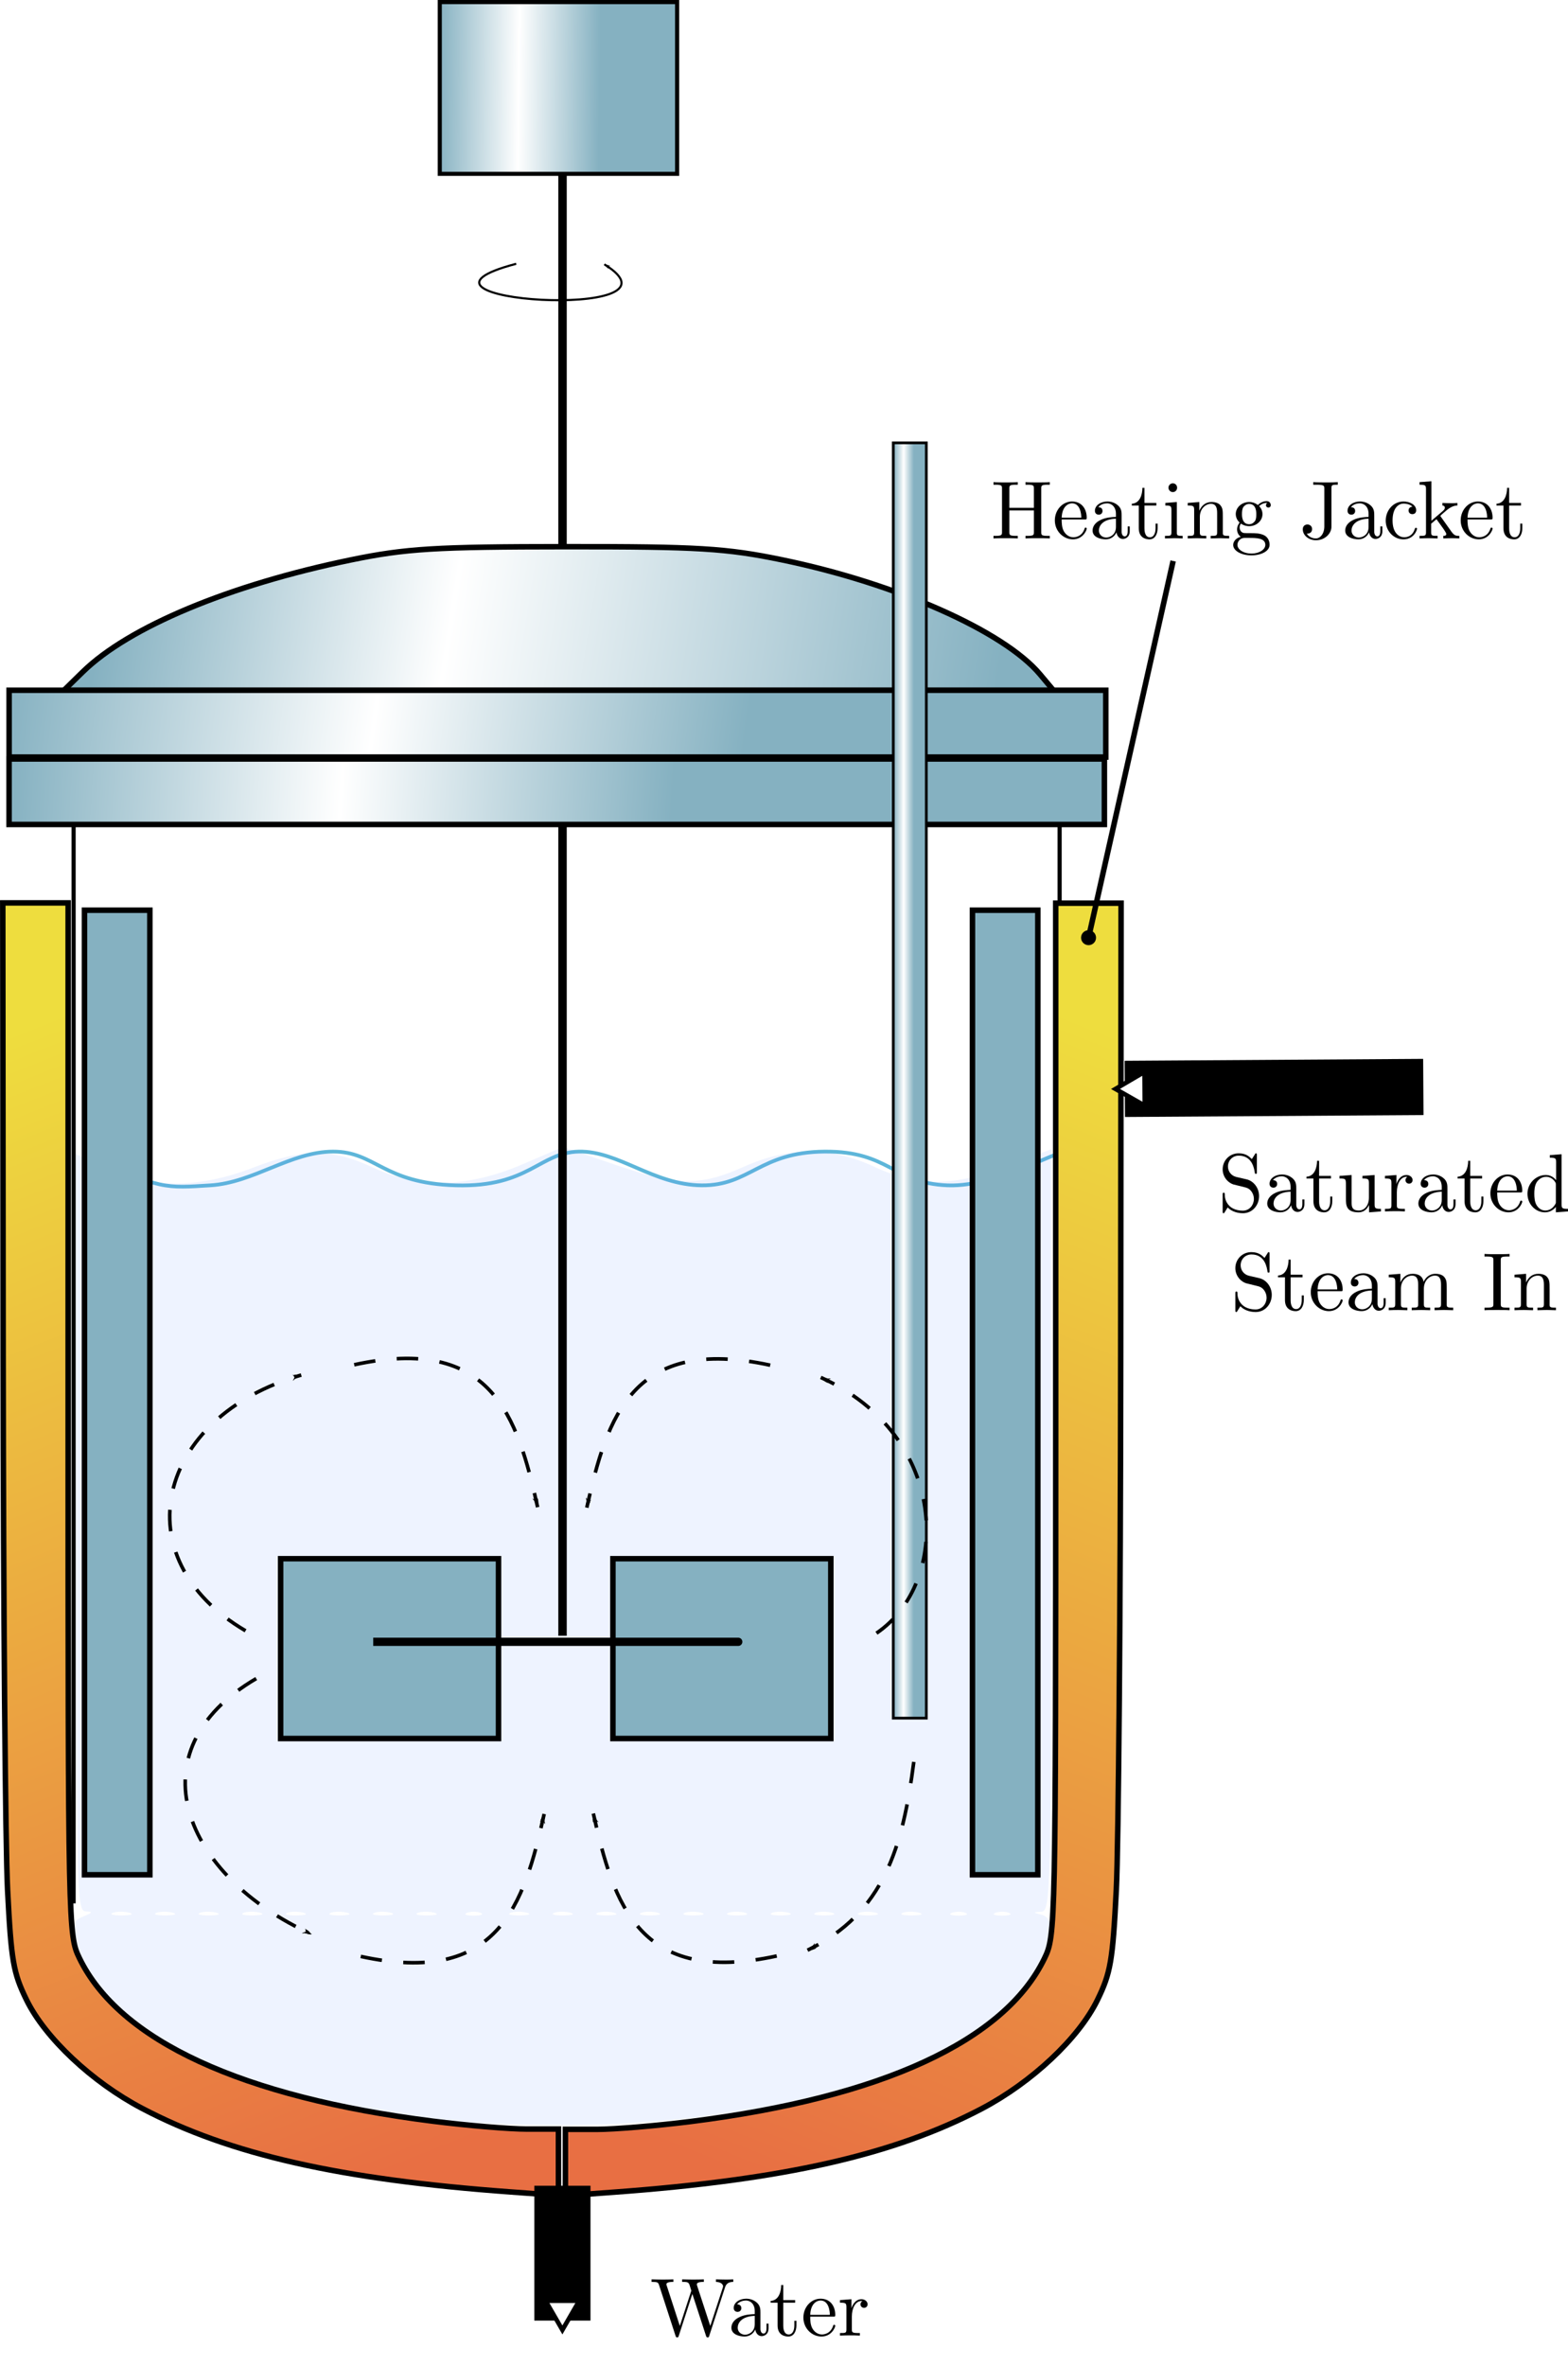 <ns0:svg xmlns:dc="http://purl.org/dc/elements/1.1/" xmlns:ns0="http://www.w3.org/2000/svg" xmlns:ns1="http://sodipodi.sourceforge.net/DTD/sodipodi-0.dtd" xmlns:ns2="http://www.inkscape.org/namespaces/inkscape" xmlns:ns3="http://www.w3.org/1999/xlink" xmlns:ns5="http://creativecommons.org/ns#" xmlns:ns7="http://www.iki.fi/pav/software/textext/" xmlns:rdf="http://www.w3.org/1999/02/22-rdf-syntax-ns#" height="858.797" id="svg2" preserveAspectRatio="xMidYMid meet" version="1.0" viewBox="0 0 569.367 858.797" width="569.367" ns1:docname="jacketed_vessel.svg" ns1:version="0.32" ns2:output_extension="org.inkscape.output.svg.inkscape" ns2:version="0.48.2 r9819">
  <ns1:namedview bordercolor="#666666" borderopacity="1.0" fit-margin-bottom="0" fit-margin-left="0" fit-margin-right="0" fit-margin-top="0" id="base" pagecolor="#ffffff" showgrid="false" showguides="true" ns2:current-layer="layer1" ns2:cx="48.020194" ns2:cy="404.47798" ns2:document-units="px" ns2:guide-bbox="true" ns2:pageopacity="0.0" ns2:pageshadow="2" ns2:window-height="834" ns2:window-maximized="0" ns2:window-width="1571" ns2:window-x="0" ns2:window-y="25" ns2:zoom="0.50552938" />
  <ns0:defs id="defs4">
    <ns0:marker id="EmptyTriangleInS" orient="auto" refX="0" refY="0" style="overflow:visible" ns2:stockid="EmptyTriangleInS">
      <ns0:path d="m 5.77,0 -8.65,5 0,-10 8.65,5 z" id="path4238" style="fill:#ffffff;fill-rule:evenodd;stroke:#000000;stroke-width:1pt;marker-start:none" transform="matrix(-0.2,0,0,-0.2,0.6,0)" ns2:connector-curvature="0" />
    </ns0:marker>
    <ns0:marker id="EmptyTriangleOutL" orient="auto" refX="0" refY="0" style="overflow:visible" ns2:stockid="EmptyTriangleOutL">
      <ns0:path d="m 5.77,0 -8.65,5 0,-10 8.65,5 z" id="path4241" style="fill:#ffffff;fill-rule:evenodd;stroke:#000000;stroke-width:1pt;marker-start:none" transform="matrix(0.8,0,0,0.8,-4.8,0)" ns2:connector-curvature="0" />
    </ns0:marker>
    <ns0:marker id="DotL" orient="auto" refX="0" refY="0" style="overflow:visible" ns2:stockid="DotL">
      <ns0:path d="m -2.5,-1 c 0,2.76 -2.24,5 -5,5 -2.76,0 -5,-2.24 -5,-5 0,-2.76 2.24,-5 5,-5 2.76,0 5,2.24 5,5 z" id="path3288" style="fill-rule:evenodd;stroke:#000000;stroke-width:1pt;marker-start:none;marker-end:none" transform="matrix(0.8,0,0,0.8,5.92,0.8)" ns2:connector-curvature="0" />
    </ns0:marker>
    <ns0:linearGradient id="linearGradient5085">
      <ns0:stop id="stop5087" offset="0" style="stop-color: rgb(232, 111, 67); stop-opacity: 1;" />
      <ns0:stop id="stop5089" offset="1" style="stop-color: rgb(238, 221, 62); stop-opacity: 1;" />
    </ns0:linearGradient>
    <ns0:marker id="Arrow1Lend" orient="auto" refX="0" refY="0" style="overflow:visible" ns2:stockid="Arrow1Lend">
      <ns0:path d="M 0,0 5,-5 -12.5,0 5,5 0,0 z" id="path3245" style="fill-rule:evenodd;stroke:#000000;stroke-width:1pt;marker-start:none" transform="matrix(-0.8,0,0,-0.8,-10,0)" ns2:connector-curvature="0" />
    </ns0:marker>
    <ns0:linearGradient id="linearGradient3219">
      <ns0:stop id="stop3221" offset="0" style="stop-color: rgb(133, 177, 193); stop-opacity: 1;" />
      <ns0:stop id="stop3227" offset="0.386" style="stop-color: rgb(255, 255, 255); stop-opacity: 1;" />
      <ns0:stop id="stop3223" offset="1" style="stop-color: rgb(133, 177, 193); stop-opacity: 1;" />
    </ns0:linearGradient>
    <ns0:linearGradient id="linearGradient3199">
      <ns0:stop id="stop3201" offset="0" style="stop-color: rgb(133, 177, 193); stop-opacity: 1;" />
      <ns0:stop id="stop3211" offset="0.5" style="stop-color: rgb(255, 255, 255); stop-opacity: 1;" />
      <ns0:stop id="stop3203" offset="1" style="stop-color: rgb(133, 177, 193); stop-opacity: 1;" />
    </ns0:linearGradient>
    <ns0:linearGradient id="linearGradient3191">
      <ns0:stop id="stop3193" offset="0" style="stop-color: rgb(0, 0, 0); stop-opacity: 1;" />
      <ns0:stop id="stop3195" offset="1" style="stop-color: rgb(0, 0, 0); stop-opacity: 0;" />
    </ns0:linearGradient>
    <ns2:perspective id="perspective10" ns1:type="inkscape:persp3d" ns2:persp3d-origin="372.04724 : 350.78739 : 1" ns2:vp_x="0 : 526.18109 : 1" ns2:vp_y="0 : 1000 : 0" ns2:vp_z="744.09448 : 526.18109 : 1" />
    <ns0:linearGradient gradientTransform="matrix(0.914,0,0,1.001,-1.922,44.48)" gradientUnits="userSpaceOnUse" id="linearGradient3279" x1="141.002" x2="403.523" y1="289.597" y2="307.651" ns2:collect="always" ns3:href="#linearGradient3199" />
    <ns0:linearGradient gradientTransform="matrix(1.012,0,0,1.128,-35.796,-13.365)" gradientUnits="userSpaceOnUse" id="linearGradient3281" x1="197.8" x2="513.622" y1="229.522" y2="285.126" ns2:collect="always" ns3:href="#linearGradient3219" />
    <ns0:linearGradient gradientTransform="matrix(0.915,0,0,1.022,-2.063,13.807)" gradientUnits="userSpaceOnUse" id="linearGradient3283" x1="141.002" x2="430.965" y1="266.17" y2="309.678" ns2:collect="always" ns3:href="#linearGradient3199" />
    <ns0:linearGradient gradientTransform="matrix(0.028,0,0,19.501,444.136,-5208.25)" gradientUnits="userSpaceOnUse" id="linearGradient3285" x1="141.002" x2="403.523" y1="289.597" y2="307.651" ns2:collect="always" ns3:href="#linearGradient3199" />
    <ns0:linearGradient gradientTransform="translate(-33.584,17.934)" gradientUnits="userSpaceOnUse" id="linearGradient3287" x1="390.246" x2="550.474" y1="804.391" y2="399.687" ns2:collect="always" ns3:href="#linearGradient5085" />
    <ns0:linearGradient gradientTransform="matrix(-1,0,0,1,688.987,17.829)" gradientUnits="userSpaceOnUse" id="linearGradient3289" x1="390.246" x2="550.474" y1="804.391" y2="399.687" ns2:collect="always" ns3:href="#linearGradient5085" />
    <ns0:linearGradient gradientTransform="matrix(0.198,0,0,2.627,255.416,-681.677)" gradientUnits="userSpaceOnUse" id="linearGradient3291" x1="141.002" x2="430.965" y1="266.17" y2="309.678" ns2:collect="always" ns3:href="#linearGradient3199" />
    <ns0:linearGradient gradientTransform="matrix(0.914,0,0,1.001,-1.922,44.48)" gradientUnits="userSpaceOnUse" id="linearGradient5768" x1="141.002" x2="403.523" y1="289.597" y2="307.651" ns2:collect="always" ns3:href="#linearGradient3199" />
    <ns0:linearGradient gradientTransform="matrix(1.012,0,0,1.128,-35.796,-13.365)" gradientUnits="userSpaceOnUse" id="linearGradient5770" x1="197.8" x2="513.622" y1="229.522" y2="285.126" ns2:collect="always" ns3:href="#linearGradient3219" />
    <ns0:linearGradient gradientTransform="matrix(0.915,0,0,1.022,-2.063,13.807)" gradientUnits="userSpaceOnUse" id="linearGradient5772" x1="141.002" x2="430.965" y1="266.17" y2="309.678" ns2:collect="always" ns3:href="#linearGradient3199" />
    <ns0:linearGradient gradientTransform="matrix(0.028,0,0,19.501,444.136,-5208.25)" gradientUnits="userSpaceOnUse" id="linearGradient5774" x1="141.002" x2="403.523" y1="289.597" y2="307.651" ns2:collect="always" ns3:href="#linearGradient3199" />
    <ns0:linearGradient gradientTransform="translate(-33.584,17.934)" gradientUnits="userSpaceOnUse" id="linearGradient5776" x1="390.246" x2="550.474" y1="804.391" y2="399.687" ns2:collect="always" ns3:href="#linearGradient5085" />
    <ns0:linearGradient gradientTransform="matrix(-1,0,0,1,688.987,17.829)" gradientUnits="userSpaceOnUse" id="linearGradient5778" x1="390.246" x2="550.474" y1="804.391" y2="399.687" ns2:collect="always" ns3:href="#linearGradient5085" />
    <ns0:linearGradient gradientTransform="matrix(0.198,0,0,2.627,255.416,-681.677)" gradientUnits="userSpaceOnUse" id="linearGradient5780" x1="141.002" x2="430.965" y1="266.17" y2="309.678" ns2:collect="always" ns3:href="#linearGradient3199" />
  </ns0:defs>
  <ns0:g id="layer1" transform="translate(-123.656,-47.062)" ns2:groupmode="layer" ns2:label="Livello 1">
    <ns0:path d="m 150.381,737.972 c 0,-395.625 0,-395.625 0,-395.625" id="path2389" style="fill:none;stroke:#000000;stroke-width:1.5;stroke-linecap:butt;stroke-linejoin:miter;stroke-miterlimit:4;stroke-opacity:1;stroke-dasharray:none" ns2:connector-curvature="0" />
    <ns0:path d="m 508.422,734.015 c 0,-395.625 0,-395.625 0,-395.625" id="path2391" style="fill:none;stroke:#000000;stroke-width:1.5;stroke-linecap:butt;stroke-linejoin:miter;stroke-miterlimit:4;stroke-opacity:1;stroke-dasharray:none" ns2:connector-curvature="0" />
    <ns0:path d="m 155.402,465.858 c 25.763,13.283 28.862,12.427 44.612,11.472 15.779,-0.957 29.199,-12.248 44.612,-12.254 15.413,-0.007 18.039,11.543 44.612,12.254 26.581,0.712 30.224,-11.95 44.612,-12.254 14.388,-0.304 27.063,12.112 44.612,12.254 17.549,0.142 20.98,-12.056 44.612,-12.254 23.623,-0.198 24.816,11.476 44.612,12.254 19.796,0.778 44.388,-15.943 44.612,-11.696" id="path3175" style="fill:none;stroke:#5eb6d9;stroke-width:1.352;stroke-linecap:butt;stroke-linejoin:miter;stroke-miterlimit:4;stroke-opacity:1;stroke-dasharray:none" ns1:nodetypes="czzzzzzzc" ns2:connector-curvature="0" />
    <ns0:path d="m 297.503,817.735 c -81.046,-4.745 -138.234,-30.821 -146.368,-66.739 -1.271,-5.614 -0.87,-6.807 2.786,-8.282 3.392,-1.368 3.559,-1.749 0.81,-1.848 -3.262,-0.118 -3.462,-8.033 -3.462,-137.496 l 0,-137.37 11.374,5.316 c 15.543,7.264 33.465,7.129 52.915,-0.398 18.08,-6.997 28.556,-7.046 43.188,-0.203 16.85,7.881 34.665,7.551 54.622,-1.013 l 14.729,-6.32 18.894,6.451 c 22.597,7.715 30.897,7.861 46.599,0.82 16.587,-7.438 31.623,-7.466 47.49,-0.088 15.978,7.43 29.161,7.296 49.241,-0.501 l 15.033,-5.837 0,138.257 c 0,130.267 -0.2,138.27 -3.462,138.487 -3.297,0.218 -3.297,0.273 0,1.134 7.112,1.859 2.359,17.014 -9.427,30.06 -28.9,31.988 -108.632,50.625 -194.963,45.57 l -2e-5,-6e-5 z M 170.52,741.348 c -1.925,-0.502 -4.595,-0.469 -5.934,0.073 -1.339,0.542 0.235,0.952 3.499,0.912 3.264,-0.04 4.36,-0.484 2.435,-0.985 l -2e-5,0 z m 15.825,0 c -1.925,-0.502 -4.595,-0.469 -5.934,0.073 -1.339,0.542 0.235,0.952 3.499,0.912 3.264,-0.04 4.36,-0.484 2.435,-0.985 l -2e-5,0 z m 15.825,0 c -1.925,-0.502 -4.595,-0.469 -5.934,0.073 -1.339,0.542 0.235,0.952 3.499,0.912 3.264,-0.04 4.36,-0.484 2.435,-0.985 l -2e-5,0 z m 15.825,0 c -1.925,-0.502 -4.595,-0.469 -5.934,0.073 -1.339,0.542 0.235,0.952 3.499,0.912 3.264,-0.04 4.36,-0.484 2.435,-0.985 l -2e-5,0 z m 15.825,0 c -1.925,-0.502 -4.595,-0.469 -5.934,0.073 -1.339,0.542 0.235,0.952 3.499,0.912 3.264,-0.04 4.36,-0.484 2.435,-0.985 l -2e-5,0 z m 15.825,0 c -1.925,-0.502 -4.595,-0.469 -5.934,0.073 -1.339,0.542 0.235,0.952 3.499,0.912 3.264,-0.04 4.36,-0.484 2.435,-0.985 l -2e-5,0 z m 15.825,0 c -1.925,-0.502 -4.595,-0.469 -5.934,0.073 -1.339,0.542 0.235,0.952 3.499,0.912 3.264,-0.04 4.36,-0.484 2.435,-0.985 l -2e-5,0 z m 15.825,0 c -1.925,-0.502 -4.595,-0.469 -5.934,0.073 -1.339,0.542 0.235,0.952 3.499,0.912 3.264,-0.04 4.36,-0.484 2.435,-0.985 l -2e-5,0 z m 16.852,0.061 c -1.36,-0.549 -3.585,-0.549 -4.945,2e-5 -1.36,0.549 -0.247,0.998 2.473,0.998 2.72,2e-5 3.833,-0.449 2.473,-0.998 l 0,-2e-5 z m 16.776,-0.061 c -1.925,-0.502 -4.595,-0.469 -5.934,0.073 -1.339,0.542 0.235,0.952 3.499,0.912 3.264,-0.04 4.36,-0.484 2.435,-0.985 l -2e-5,0 z m 15.825,0 c -1.925,-0.502 -4.595,-0.469 -5.934,0.073 -1.339,0.542 0.235,0.952 3.499,0.912 3.264,-0.04 4.36,-0.484 2.435,-0.985 l -2e-5,0 z m 15.825,0 c -1.925,-0.502 -4.595,-0.469 -5.934,0.073 -1.339,0.542 0.235,0.952 3.499,0.912 3.264,-0.04 4.36,-0.484 2.435,-0.985 l -2e-5,0 z m 15.825,0 c -1.925,-0.502 -4.595,-0.469 -5.934,0.073 -1.339,0.542 0.235,0.952 3.499,0.912 3.264,-0.04 4.36,-0.484 2.435,-0.985 l -2e-5,0 z m 15.825,0 c -1.925,-0.502 -4.595,-0.469 -5.934,0.073 -1.339,0.542 0.235,0.952 3.499,0.912 3.264,-0.04 4.36,-0.484 2.435,-0.985 l -10e-6,0 z m 15.825,0 c -1.925,-0.502 -4.595,-0.469 -5.934,0.073 -1.339,0.542 0.235,0.952 3.499,0.912 3.264,-0.04 4.36,-0.484 2.435,-0.985 l -2e-5,0 z m 15.825,0 c -1.925,-0.502 -4.595,-0.469 -5.934,0.073 -1.339,0.542 0.235,0.952 3.499,0.912 3.264,-0.04 4.36,-0.484 2.435,-0.985 l -2e-5,0 z m 15.825,0 c -1.925,-0.502 -4.595,-0.469 -5.934,0.073 -1.339,0.542 0.235,0.952 3.499,0.912 3.264,-0.04 4.36,-0.484 2.435,-0.985 l -2e-5,0 z m 15.825,0 c -1.925,-0.502 -4.595,-0.469 -5.934,0.073 -1.339,0.542 0.235,0.952 3.499,0.912 3.264,-0.04 4.36,-0.484 2.435,-0.985 l -2e-5,0 z m 15.825,0 c -1.925,-0.502 -4.595,-0.469 -5.934,0.073 -1.339,0.542 0.235,0.952 3.499,0.912 3.264,-0.04 4.36,-0.484 2.435,-0.985 l -2e-5,0 z m 16.852,0.061 c -1.36,-0.549 -3.585,-0.549 -4.945,2e-5 -1.36,0.549 -0.247,0.998 2.473,0.998 2.72,2e-5 3.833,-0.449 2.473,-0.998 l 0,-2e-5 z m 15.825,0 c -1.36,-0.549 -3.585,-0.549 -4.945,2e-5 -1.36,0.549 -0.247,0.998 2.473,0.998 2.72,2e-5 3.833,-0.449 2.473,-0.998 l 0,-2e-5 z" id="path3177" style="opacity:0.279;fill:#638fff;fill-opacity:0.385;fill-rule:nonzero;stroke:none" ns2:connector-curvature="0" />
    <ns0:rect height="65.278" id="rect3185" style="fill:#85b1c1;fill-opacity:1;fill-rule:nonzero;stroke:#000000;stroke-width:2;stroke-linecap:round;stroke-linejoin:miter;stroke-miterlimit:4;stroke-opacity:1;stroke-dasharray:none;stroke-dashoffset:0" width="79.125" x="225.55" y="612.855" />
    <ns0:rect height="65.278" id="rect3187" style="fill:#85b1c1;fill-opacity:1;fill-rule:nonzero;stroke:#000000;stroke-width:2;stroke-linecap:round;stroke-linejoin:miter;stroke-miterlimit:4;stroke-opacity:1;stroke-dasharray:none;stroke-dashoffset:0" width="79.125" x="346.215" y="612.855" ns2:transform-center-x="-65.278105" />
    <ns0:path d="m 259.178,643.022 c 136.491,0 132.534,0 132.534,0" id="path3183" style="fill:none;stroke:#000000;stroke-width:3;stroke-linecap:butt;stroke-linejoin:miter;stroke-miterlimit:4;stroke-opacity:1;stroke-dasharray:none" ns2:connector-curvature="0" />
    <ns0:path d="m 327.918,91.348 c 0,549.473 0,549.473 0,549.473" id="path3179" style="fill:none;stroke:#000000;stroke-width:3.061;stroke-linecap:butt;stroke-linejoin:miter;stroke-miterlimit:4;stroke-opacity:1;stroke-dasharray:none" ns2:connector-curvature="0" />
    <ns0:path d="m 126.945,334.452 0,-11.884 198.867,0 198.867,0 0,11.884 0,11.884 -198.867,0 -198.867,0 0,-11.884 z" id="path3213" style="fill:url(#linearGradient5768);fill-opacity:1;fill-rule:nonzero;stroke:#000000;stroke-width:2;stroke-linecap:round;stroke-linejoin:miter;stroke-miterlimit:4;stroke-opacity:1;stroke-dasharray:none;stroke-dashoffset:0" ns2:connector-curvature="0" />
    <ns0:path d="m 153.703,290.954 c 16.675,-16.31 53.211,-31.56 97.439,-40.67 19.868,-4.092 30.593,-4.749 78.103,-4.781 47.926,-0.032 58.09,0.586 78.324,4.764 41.576,8.585 80.592,25.891 93.751,41.583 l 4.855,5.79 -179.654,0 -179.654,0 6.837,-6.687 z" id="path3217" style="fill:url(#linearGradient5770);fill-opacity:1;fill-rule:nonzero;stroke:#000000;stroke-width:2;stroke-linecap:round;stroke-linejoin:miter;stroke-miterlimit:4;stroke-opacity:1;stroke-dasharray:none;stroke-dashoffset:0" ns2:connector-curvature="0" />
    <ns0:path d="m 126.963,309.74 0,-12.128 199.111,0 199.111,0 0,12.128 0,12.128 -199.111,0 -199.111,0 0,-12.128 z" id="path3189" style="fill:url(#linearGradient5772);fill-opacity:1;fill-rule:nonzero;stroke:#000000;stroke-width:2;stroke-linecap:round;stroke-linejoin:miter;stroke-miterlimit:4;stroke-opacity:1;stroke-dasharray:none;stroke-dashoffset:0" ns2:connector-curvature="0" />
    <ns0:rect height="350.128" id="rect3233" style="fill:#85b1c1;fill-opacity:1;fill-rule:nonzero;stroke:#000000;stroke-width:2;stroke-linecap:round;stroke-linejoin:miter;stroke-miterlimit:4;stroke-opacity:1;stroke-dasharray:none;stroke-dashoffset:0" width="23.737" x="154.337" y="377.458" />
    <ns0:rect height="350.128" id="rect3235" style="fill:#85b1c1;fill-opacity:1;fill-rule:nonzero;stroke:#000000;stroke-width:2;stroke-linecap:round;stroke-linejoin:miter;stroke-miterlimit:4;stroke-opacity:1;stroke-dasharray:none;stroke-dashoffset:0" width="23.737" x="476.772" y="377.458" />
    <ns0:path d="m 448.024,439.275 0,-231.456 5.999,0 5.999,0 0,231.456 0,231.456 -5.999,0 -5.999,0 0,-231.456 z" id="path5053" style="fill:url(#linearGradient5774);fill-opacity:1;fill-rule:nonzero;stroke:#000000;stroke-width:1;stroke-linecap:round;stroke-linejoin:miter;stroke-miterlimit:4;stroke-opacity:1;stroke-dasharray:none;stroke-dashoffset:0" ns2:connector-curvature="0" />
    <ns0:g id="g5130" transform="translate(-31.606,15.956)">
      <ns0:path d="m 487.077,670.662 c -3.967,30.747 -10.818,54.907 -38.586,68.35" id="path5057" style="fill:none;stroke:#000000;stroke-width:1.3;stroke-linecap:butt;stroke-linejoin:miter;stroke-miterlimit:4;stroke-opacity:1;stroke-dasharray:7.8, 7.8;stroke-dashoffset:0;marker-end:url(#Arrow1Lend)" ns1:nodetypes="cz" ns2:connector-curvature="0" />
      <ns0:path d="m 437.31,741.102 c -49.985,10.899 -59.237,-18.731 -66.601,-51.704" id="path5059" style="fill:none;stroke:#000000;stroke-width:1.3;stroke-linecap:butt;stroke-linejoin:miter;stroke-miterlimit:4;stroke-opacity:1;stroke-dasharray:7.8, 7.8;stroke-dashoffset:0;marker-end:url(#Arrow1Lend)" ns1:nodetypes="cz" ns2:connector-curvature="0" />
      <ns0:path d="m 286.26,741.265 c 49.985,10.899 59.237,-18.731 66.601,-51.704" id="path5061" style="fill:none;stroke:#000000;stroke-width:1.3;stroke-linecap:butt;stroke-linejoin:miter;stroke-miterlimit:4;stroke-opacity:1;stroke-dasharray:7.8, 7.8;stroke-dashoffset:0;marker-end:url(#Arrow1Lend)" ns1:nodetypes="cz" ns2:connector-curvature="0" />
      <ns0:path d="m 248.297,640.412 c -45.003,26.374 -26.513,71.751 20.222,92.835" id="path5063" style="fill:none;stroke:#000000;stroke-width:1.3;stroke-linecap:butt;stroke-linejoin:miter;stroke-miterlimit:4;stroke-opacity:1;stroke-dasharray:7.8, 7.8;stroke-dashoffset:0;marker-end:url(#Arrow1Lend)" ns1:nodetypes="cz" ns2:connector-curvature="0" />
      <ns0:path d="M 244.423,623.063 C 199.42,596.689 211.976,545.378 264.646,530.228" id="path5065" style="fill:none;stroke:#000000;stroke-width:1.3;stroke-linecap:butt;stroke-linejoin:miter;stroke-miterlimit:4;stroke-opacity:1;stroke-dasharray:7.8, 7.8;stroke-dashoffset:0;marker-end:url(#Arrow1Lend)" ns1:nodetypes="cz" ns2:connector-curvature="0" />
      <ns0:path d="m 473.524,623.938 c 27.2,-18.462 26.513,-71.751 -20.222,-92.835" id="path5067" style="fill:none;stroke:#000000;stroke-width:1.3;stroke-linecap:butt;stroke-linejoin:miter;stroke-miterlimit:4;stroke-opacity:1;stroke-dasharray:7.8, 7.8;stroke-dashoffset:0;marker-end:url(#Arrow1Lend)" ns1:nodetypes="cz" ns2:connector-curvature="0" />
      <ns0:path d="m 434.936,526.664 c -49.985,-10.899 -59.237,18.731 -66.601,51.704" id="path5069" style="fill:none;stroke:#000000;stroke-width:1.3;stroke-linecap:butt;stroke-linejoin:miter;stroke-miterlimit:4;stroke-opacity:1;stroke-dasharray:7.8, 7.8;stroke-dashoffset:0;marker-end:url(#Arrow1Lend)" ns1:nodetypes="cz" ns2:connector-curvature="0" />
      <ns0:path d="m 283.886,526.502 c 49.985,-10.899 59.237,18.731 66.601,51.704" id="path5071" style="fill:none;stroke:#000000;stroke-width:1.3;stroke-linecap:butt;stroke-linejoin:miter;stroke-miterlimit:4;stroke-opacity:1;stroke-dasharray:7.8, 7.8;stroke-dashoffset:0;marker-end:url(#Arrow1Lend)" ns1:nodetypes="cz" ns2:connector-curvature="0" />
    </ns0:g>
    <ns0:path d="m 311.1,142.816 c -51.94,13.62 65.867,21.144 32.024,0.211" id="path5073" style="fill:none;stroke:#000000;stroke-width:0.768;stroke-linecap:butt;stroke-linejoin:miter;stroke-miterlimit:4;stroke-opacity:1;stroke-dasharray:none;marker-end:url(#Arrow1Lend)" ns1:nodetypes="cz" ns2:connector-curvature="0" />
    <ns0:path d="m 328.968,832.038 0,-12.046 11.449,0 c 6.297,0 21.652,-1.283 34.123,-2.851 69.312,-8.715 113.89,-29.273 128.379,-59.204 4.033,-8.331 4.08,-10.578 4.08,-195.725 l 0,-187.297 11.869,0 11.869,0 L 530.6,539.593 c -0.075,90.573 -0.797,177.678 -1.604,193.566 -1.308,25.757 -2.052,30.082 -6.862,39.914 -6.791,13.881 -23.825,29.873 -41.983,39.414 -31.906,16.766 -71.826,25.812 -133.875,30.336 l -17.309,1.262 0,-12.046 z" id="path5083" style="fill:url(#linearGradient5776);fill-opacity:1;fill-rule:nonzero;stroke:#000000;stroke-width:2;stroke-linecap:round;stroke-linejoin:miter;stroke-miterlimit:4;stroke-opacity:1;stroke-dasharray:none;stroke-dashoffset:0" ns2:connector-curvature="0" />
    <ns0:path d="m 326.434,831.933 0,-12.046 -11.449,0 c -6.297,0 -21.652,-1.283 -34.123,-2.851 -69.312,-8.715 -113.89,-29.273 -128.379,-59.204 -4.033,-8.331 -4.08,-10.578 -4.08,-195.725 l 0,-187.297 -11.869,0 -11.869,0 0.137,164.679 c 0.075,90.573 0.797,177.678 1.604,193.566 1.308,25.757 2.052,30.082 6.862,39.914 6.791,13.881 23.825,29.873 41.983,39.414 31.906,16.766 71.826,25.812 133.875,30.336 l 17.309,1.262 0,-12.046 z" id="path5097" style="fill:url(#linearGradient5778);fill-opacity:1;fill-rule:nonzero;stroke:#000000;stroke-width:2;stroke-linecap:round;stroke-linejoin:miter;stroke-miterlimit:4;stroke-opacity:1;stroke-dasharray:none;stroke-dashoffset:0" ns2:connector-curvature="0" />
    <ns0:path d="m 518.937,387.386 30.704,-136.7" id="path2445" style="fill:none;stroke:#000000;stroke-width:2;stroke-linecap:butt;stroke-linejoin:miter;stroke-miterlimit:4;stroke-opacity:1;stroke-dasharray:none;marker-start:url(#DotL)" ns1:nodetypes="cc" ns2:connector-curvature="0" />
    <ns0:path d="m 283.341,78.986 0,-31.175 43.093,0 43.093,0 0,31.175 0,31.175 -43.093,0 -43.093,0 0,-31.175 z" id="path4045" style="fill:url(#linearGradient5780);fill-opacity:1;fill-rule:nonzero;stroke:#000000;stroke-width:1.492;stroke-linecap:round;stroke-linejoin:miter;stroke-miterlimit:4;stroke-opacity:1;stroke-dasharray:none;stroke-dashoffset:0" ns2:connector-curvature="0" />
    <ns0:g id="g3110" transform="matrix(3,0,0,3,-186.87,-161.783)" ns7:preamble="" ns7:text="Heating Jacket">
      <ns0:defs id="defs3112">
        <ns0:g id="g3114">
          <ns0:symbol id="textext-dc4aa6d2-0" overflow="visible" style="overflow:visible">
            <ns0:path d="M 6.109,-6.031 C 6.109,-6.391 6.125,-6.5 6.891,-6.5 l 0.25,0 0,-0.312 c -0.359,0.031 -1.094,0.031 -1.469,0.031 -0.375,0 -1.125,0 -1.469,-0.031 l 0,0.312 0.234,0 c 0.766,0 0.781,0.109 0.781,0.469 l 0,2.328 -2.969,0 0,-2.328 C 2.25,-6.391 2.266,-6.5 3.031,-6.5 l 0.234,0 0,-0.312 c -0.344,0.031 -1.078,0.031 -1.469,0.031 -0.375,0 -1.125,0 -1.469,-0.031 l 0,0.312 0.234,0 c 0.766,0 0.797,0.109 0.797,0.469 l 0,5.25 c 0,0.359 -0.031,0.469 -0.797,0.469 l -0.234,0 0,0.312 c 0.344,-0.031 1.094,-0.031 1.469,-0.031 0.375,0 1.125,0 1.469,0.031 l 0,-0.312 -0.234,0 C 2.266,-0.312 2.25,-0.422 2.25,-0.781 l 0,-2.609 2.969,0 0,2.609 c 0,0.359 -0.016,0.469 -0.781,0.469 l -0.234,0 0,0.312 c 0.344,-0.031 1.078,-0.031 1.453,-0.031 0.391,0 1.125,0 1.484,0.031 l 0,-0.312 -0.25,0 c -0.766,0 -0.781,-0.109 -0.781,-0.469 z m 0,0" id="path3117" style="stroke:none" ns2:connector-curvature="0" />
          </ns0:symbol>
          <ns0:symbol id="textext-dc4aa6d2-1" overflow="visible" style="overflow:visible">
            <ns0:path d="M 1.109,-2.516 C 1.172,-4 2.016,-4.25 2.359,-4.25 c 1.016,0 1.125,1.344 1.125,1.734 z m 0,0.219 2.781,0 c 0.219,0 0.25,0 0.25,-0.219 0,-0.984 -0.547,-1.953 -1.781,-1.953 -1.156,0 -2.078,1.031 -2.078,2.281 0,1.328 1.047,2.297 2.188,2.297 C 3.688,0.109 4.141,-1 4.141,-1.188 4.141,-1.281 4.062,-1.312 4,-1.312 c -0.078,0 -0.109,0.062 -0.125,0.141 -0.344,1.031 -1.25,1.031 -1.344,1.031 -0.5,0 -0.891,-0.297 -1.125,-0.672 -0.297,-0.469 -0.297,-1.125 -0.297,-1.484 z m 0,0" id="path3120" style="stroke:none" ns2:connector-curvature="0" />
          </ns0:symbol>
          <ns0:symbol id="textext-dc4aa6d2-2" overflow="visible" style="overflow:visible">
            <ns0:path d="m 3.312,-0.75 c 0.047,0.391 0.312,0.812 0.781,0.812 0.219,0 0.828,-0.141 0.828,-0.953 l 0,-0.562 -0.25,0 0,0.562 c 0,0.578 -0.25,0.641 -0.359,0.641 -0.328,0 -0.375,-0.453 -0.375,-0.5 l 0,-1.984 c 0,-0.422 0,-0.812 -0.359,-1.188 C 3.188,-4.312 2.688,-4.469 2.219,-4.469 c -0.828,0 -1.516,0.469 -1.516,1.125 0,0.297 0.203,0.469 0.469,0.469 0.281,0 0.453,-0.203 0.453,-0.453 0,-0.125 -0.047,-0.453 -0.516,-0.453 C 1.391,-4.141 1.875,-4.25 2.188,-4.25 c 0.5,0 1.062,0.391 1.062,1.281 l 0,0.359 c -0.516,0.031 -1.203,0.062 -1.828,0.359 -0.75,0.344 -1,0.859 -1,1.297 0,0.812 0.969,1.062 1.594,1.062 0.656,0 1.109,-0.406 1.297,-0.859 z M 3.25,-2.391 l 0,1 c 0,0.938 -0.719,1.281 -1.172,1.281 -0.484,0 -0.891,-0.344 -0.891,-0.844 0,-0.547 0.422,-1.375 2.062,-1.438 z m 0,0" id="path3123" style="stroke:none" ns2:connector-curvature="0" />
          </ns0:symbol>
          <ns0:symbol id="textext-dc4aa6d2-3" overflow="visible" style="overflow:visible">
            <ns0:path d="m 1.719,-3.984 1.438,0 0,-0.312 -1.438,0 0,-1.828 -0.25,0 c 0,0.812 -0.297,1.875 -1.281,1.922 l 0,0.219 0.844,0 0,2.75 c 0,1.219 0.938,1.344 1.297,1.344 0.703,0 0.984,-0.703 0.984,-1.344 l 0,-0.562 -0.25,0 0,0.547 c 0,0.734 -0.297,1.109 -0.672,1.109 -0.672,0 -0.672,-0.906 -0.672,-1.078 z m 0,0" id="path3126" style="stroke:none" ns2:connector-curvature="0" />
          </ns0:symbol>
          <ns0:symbol id="textext-dc4aa6d2-4" overflow="visible" style="overflow:visible">
            <ns0:path d="M 1.766,-4.406 0.375,-4.297 l 0,0.312 c 0.641,0 0.734,0.062 0.734,0.547 l 0,2.688 c 0,0.438 -0.109,0.438 -0.781,0.438 l 0,0.312 C 0.641,-0.016 1.188,-0.031 1.422,-0.031 1.781,-0.031 2.125,-0.016 2.469,0 l 0,-0.312 c -0.672,0 -0.703,-0.047 -0.703,-0.438 z m 0.031,-1.734 c 0,-0.312 -0.234,-0.531 -0.516,-0.531 -0.312,0 -0.531,0.266 -0.531,0.531 0,0.266 0.219,0.531 0.531,0.531 0.281,0 0.516,-0.219 0.516,-0.531 z m 0,0" id="path3129" style="stroke:none" ns2:connector-curvature="0" />
          </ns0:symbol>
          <ns0:symbol id="textext-dc4aa6d2-5" overflow="visible" style="overflow:visible">
            <ns0:path d="m 1.094,-3.422 0,2.672 c 0,0.438 -0.109,0.438 -0.781,0.438 l 0,0.312 c 0.359,-0.016 0.859,-0.031 1.141,-0.031 0.25,0 0.766,0.016 1.109,0.031 l 0,-0.312 c -0.672,0 -0.781,0 -0.781,-0.438 l 0,-1.844 C 1.781,-3.625 2.5,-4.188 3.125,-4.188 c 0.641,0 0.75,0.531 0.75,1.109 l 0,2.328 c 0,0.438 -0.109,0.438 -0.781,0.438 l 0,0.312 c 0.344,-0.016 0.859,-0.031 1.125,-0.031 0.25,0 0.781,0.016 1.109,0.031 l 0,-0.312 c -0.516,0 -0.766,0 -0.766,-0.297 l 0,-1.906 c 0,-0.859 0,-1.156 -0.312,-1.516 -0.141,-0.172 -0.469,-0.375 -1.047,-0.375 C 2.469,-4.406 2,-3.984 1.719,-3.359 l 0,-1.047 -1.406,0.109 0,0.312 c 0.703,0 0.781,0.062 0.781,0.562 z m 0,0" id="path3132" style="stroke:none" ns2:connector-curvature="0" />
          </ns0:symbol>
          <ns0:symbol id="textext-dc4aa6d2-6" overflow="visible" style="overflow:visible">
            <ns0:path d="m 2.219,-1.719 c -0.875,0 -0.875,-1 -0.875,-1.219 0,-0.266 0.016,-0.594 0.156,-0.844 0.078,-0.109 0.312,-0.391 0.719,-0.391 0.859,0 0.859,0.984 0.859,1.219 0,0.266 0,0.594 -0.156,0.844 C 2.844,-2 2.609,-1.719 2.219,-1.719 z M 1.062,-1.328 c 0,-0.031 0,-0.266 0.156,-0.469 0.391,0.281 0.812,0.312 1,0.312 0.922,0 1.609,-0.688 1.609,-1.453 0,-0.375 -0.156,-0.734 -0.406,-0.969 C 3.781,-4.25 4.141,-4.297 4.312,-4.297 c 0.031,0 0.078,0 0.109,0.016 C 4.312,-4.25 4.25,-4.141 4.25,-4.016 c 0,0.172 0.141,0.281 0.297,0.281 0.094,0 0.281,-0.062 0.281,-0.297 0,-0.172 -0.109,-0.484 -0.5,-0.484 -0.203,0 -0.641,0.062 -1.062,0.469 C 2.844,-4.375 2.438,-4.406 2.219,-4.406 c -0.938,0 -1.625,0.688 -1.625,1.453 0,0.438 0.219,0.812 0.469,1.031 -0.125,0.141 -0.312,0.469 -0.312,0.828 0,0.312 0.141,0.688 0.453,0.891 -0.609,0.156 -0.922,0.594 -0.922,0.984 0,0.719 0.984,1.266 2.203,1.266 1.172,0 2.203,-0.5 2.203,-1.281 0,-0.344 -0.125,-0.859 -0.641,-1.141 -0.531,-0.266 -1.109,-0.266 -1.719,-0.266 -0.25,0 -0.672,0 -0.75,-0.016 C 1.266,-0.703 1.062,-1 1.062,-1.328 z M 2.5,1.828 c -1.016,0 -1.703,-0.516 -1.703,-1.047 0,-0.453 0.375,-0.828 0.812,-0.844 l 0.594,0 c 0.859,0 1.969,0 1.969,0.844 0,0.547 -0.703,1.047 -1.672,1.047 z m 0,0" id="path3135" style="stroke:none" ns2:connector-curvature="0" />
          </ns0:symbol>
          <ns0:symbol id="textext-dc4aa6d2-7" overflow="visible" style="overflow:visible">
            <ns0:path d="M 3.016,-1.469 C 3.016,-0.562 2.516,0 1.984,0 1.922,0 1.25,0 0.891,-0.578 1.406,-0.578 1.531,-0.875 1.531,-1.141 1.531,-1.5 1.25,-1.688 0.969,-1.688 c -0.219,0 -0.562,0.125 -0.562,0.578 0,0.734 0.703,1.328 1.594,1.328 1.016,0 1.75,-0.703 1.859,-1.438 C 3.875,-1.312 3.875,-1.328 3.875,-1.672 l 0,-4.422 C 3.875,-6.5 4,-6.5 4.641,-6.5 l 0,-0.312 c -0.438,0.031 -0.828,0.031 -1.297,0.031 -0.406,0 -1.297,0 -1.672,-0.031 l 0,0.312 0.359,0 c 0.984,0 0.984,0.125 0.984,0.484 z m 0,0" id="path3138" style="stroke:none" ns2:connector-curvature="0" />
          </ns0:symbol>
          <ns0:symbol id="textext-dc4aa6d2-8" overflow="visible" style="overflow:visible">
            <ns0:path d="m 1.172,-2.172 c 0,-1.625 0.812,-2.047 1.344,-2.047 0.094,0 0.719,0.016 1.062,0.375 -0.406,0.031 -0.469,0.328 -0.469,0.453 0,0.266 0.188,0.453 0.453,0.453 0.266,0 0.469,-0.156 0.469,-0.469 0,-0.672 -0.766,-1.062 -1.531,-1.062 -1.25,0 -2.156,1.078 -2.156,2.312 0,1.281 0.984,2.266 2.141,2.266 1.328,0 1.656,-1.203 1.656,-1.297 0,-0.094 -0.109,-0.094 -0.141,-0.094 -0.078,0 -0.109,0.031 -0.125,0.094 -0.281,0.922 -0.938,1.047 -1.297,1.047 -0.531,0 -1.406,-0.422 -1.406,-2.031 z m 0,0" id="path3141" style="stroke:none" ns2:connector-curvature="0" />
          </ns0:symbol>
          <ns0:symbol id="textext-dc4aa6d2-9" overflow="visible" style="overflow:visible">
            <ns0:path d="m 1.062,-0.75 c 0,0.438 -0.109,0.438 -0.781,0.438 l 0,0.312 c 0.328,-0.016 0.797,-0.031 1.078,-0.031 0.312,0 0.703,0.016 1.109,0.031 l 0,-0.312 c -0.672,0 -0.781,0 -0.781,-0.438 l 0,-1.031 0.641,-0.547 c 0.766,1.047 1.188,1.609 1.188,1.797 0,0.188 -0.172,0.219 -0.359,0.219 l 0,0.312 c 0.266,-0.016 0.859,-0.031 1.078,-0.031 0.281,0 0.578,0.016 0.859,0.031 l 0,-0.312 c -0.375,0 -0.594,0 -0.969,-0.531 L 2.859,-2.625 c -0.016,-0.016 -0.062,-0.078 -0.062,-0.109 0,-0.031 0.719,-0.641 0.812,-0.719 0.625,-0.5 1.047,-0.531 1.25,-0.531 l 0,-0.312 c -0.281,0.031 -0.406,0.031 -0.688,0.031 -0.359,0 -0.984,-0.016 -1.125,-0.031 l 0,0.312 c 0.188,0 0.297,0.109 0.297,0.25 0,0.203 -0.141,0.312 -0.219,0.391 l -1.406,1.203 0,-4.781 -1.438,0.109 0,0.312 c 0.703,0 0.781,0.062 0.781,0.562 z m 0,0" id="path3144" style="stroke:none" ns2:connector-curvature="0" />
          </ns0:symbol>
        </ns0:g>
      </ns0:defs>
      <ns0:g id="textext-dc4aa6d2-10">
        <ns0:g id="g3147" style="fill:#000000;fill-opacity:1">
          <ns0:use height="1000" id="use3149" width="850" x="223.432" y="134.765" ns3:href="#textext-dc4aa6d2-0" />
          <ns0:use height="1000" id="use3151" width="850" x="230.904" y="134.765" ns3:href="#textext-dc4aa6d2-1" />
          <ns0:use height="1000" id="use3153" width="850" x="235.331" y="134.765" ns3:href="#textext-dc4aa6d2-2" />
          <ns0:use height="1000" id="use3155" width="850" x="240.313" y="134.765" ns3:href="#textext-dc4aa6d2-3" />
          <ns0:use height="1000" id="use3157" width="850" x="244.187" y="134.765" ns3:href="#textext-dc4aa6d2-4" />
          <ns0:use height="1000" id="use3159" width="850" x="246.955" y="134.765" ns3:href="#textext-dc4aa6d2-5" />
          <ns0:use height="1000" id="use3161" width="850" x="252.49" y="134.765" ns3:href="#textext-dc4aa6d2-6" />
        </ns0:g>
        <ns0:g id="g3163" style="fill:#000000;fill-opacity:1">
          <ns0:use height="1000" id="use3165" width="850" x="260.789" y="134.765" ns3:href="#textext-dc4aa6d2-7" />
          <ns0:use height="1000" id="use3167" width="850" x="265.909" y="134.765" ns3:href="#textext-dc4aa6d2-2" />
          <ns0:use height="1000" id="use3169" width="850" x="270.89" y="134.765" ns3:href="#textext-dc4aa6d2-8" />
        </ns0:g>
        <ns0:g id="g3171" style="fill:#000000;fill-opacity:1">
          <ns0:use height="1000" id="use3173" width="850" x="275.048" y="134.765" ns3:href="#textext-dc4aa6d2-9" />
        </ns0:g>
        <ns0:g id="g3175" style="fill:#000000;fill-opacity:1">
          <ns0:use height="1000" id="use3177" width="850" x="280.028" y="134.765" ns3:href="#textext-dc4aa6d2-1" />
          <ns0:use height="1000" id="use3179" width="850" x="284.455" y="134.765" ns3:href="#textext-dc4aa6d2-3" />
        </ns0:g>
      </ns0:g>
    </ns0:g>
    <ns0:path d="m 408.434,395.255 108.403,-0.699" id="path3293" style="fill:none;stroke:#000000;stroke-width:20.4;stroke-linecap:butt;stroke-linejoin:miter;stroke-miterlimit:4;stroke-opacity:1;stroke-dasharray:none;marker-start:url(#EmptyTriangleInS);marker-end:none" transform="translate(123.656,47.062)" ns1:nodetypes="cc" ns2:connector-curvature="0" />
    <ns0:path d="m 327.873,889.412 0,-48.956" id="path3295" style="fill:none;stroke:#000000;stroke-width:20.4;stroke-linecap:butt;stroke-linejoin:miter;stroke-miterlimit:4;stroke-opacity:1;stroke-dasharray:none;marker-start:url(#EmptyTriangleInS);marker-end:none" ns2:connector-curvature="0" />
    <ns0:g id="g5564" transform="matrix(3,0,0,3,-310.566,490.575)" ns7:preamble="" ns7:text="Water">
      <ns0:defs id="defs5566">
        <ns0:g id="g5568">
          <ns0:symbol id="textext-37978471-0" overflow="visible" style="overflow:visible">
            <ns0:path d="M 9.062,-5.828 C 9.234,-6.406 9.672,-6.5 10.062,-6.5 l 0,-0.312 c -0.297,0.031 -0.609,0.031 -0.906,0.031 -0.297,0 -0.938,-0.016 -1.188,-0.031 l 0,0.312 c 0.672,0.016 0.859,0.344 0.859,0.531 0,0.062 -0.031,0.141 -0.047,0.203 l -1.5,4.594 -1.594,-4.875 C 5.688,-6.094 5.656,-6.156 5.656,-6.203 5.656,-6.5 6.234,-6.5 6.5,-6.5 l 0,-0.312 c -0.359,0.031 -1.031,0.031 -1.422,0.031 -0.375,0 -0.797,-0.016 -1.203,-0.031 l 0,0.312 c 0.562,0 0.766,0 0.891,0.359 L 4.984,-5.438 3.594,-1.172 2,-6.078 C 1.984,-6.094 1.969,-6.172 1.969,-6.203 1.969,-6.5 2.547,-6.5 2.812,-6.5 l 0,-0.312 c -0.359,0.031 -1.031,0.031 -1.422,0.031 -0.375,0 -0.797,-0.016 -1.219,-0.031 l 0,0.312 c 0.75,0 0.797,0.047 0.922,0.422 L 3.078,0.031 c 0.031,0.094 0.062,0.188 0.188,0.188 0.141,0 0.156,-0.062 0.203,-0.203 l 1.641,-5.062 1.656,5.078 c 0.031,0.094 0.062,0.188 0.188,0.188 0.141,0 0.172,-0.062 0.203,-0.203 z m 0,0" id="path5571" style="stroke:none" ns2:connector-curvature="0" />
          </ns0:symbol>
          <ns0:symbol id="textext-37978471-1" overflow="visible" style="overflow:visible">
            <ns0:path d="m 3.312,-0.75 c 0.047,0.391 0.312,0.812 0.781,0.812 0.219,0 0.828,-0.141 0.828,-0.953 l 0,-0.562 -0.25,0 0,0.562 c 0,0.578 -0.25,0.641 -0.359,0.641 -0.328,0 -0.375,-0.453 -0.375,-0.5 l 0,-1.984 c 0,-0.422 0,-0.812 -0.359,-1.188 C 3.188,-4.312 2.688,-4.469 2.219,-4.469 c -0.828,0 -1.516,0.469 -1.516,1.125 0,0.297 0.203,0.469 0.469,0.469 0.281,0 0.453,-0.203 0.453,-0.453 0,-0.125 -0.047,-0.453 -0.516,-0.453 C 1.391,-4.141 1.875,-4.25 2.188,-4.25 c 0.5,0 1.062,0.391 1.062,1.281 l 0,0.359 c -0.516,0.031 -1.203,0.062 -1.828,0.359 -0.75,0.344 -1,0.859 -1,1.297 0,0.812 0.969,1.062 1.594,1.062 0.656,0 1.109,-0.406 1.297,-0.859 z M 3.25,-2.391 l 0,1 c 0,0.938 -0.719,1.281 -1.172,1.281 -0.484,0 -0.891,-0.344 -0.891,-0.844 0,-0.547 0.422,-1.375 2.062,-1.438 z m 0,0" id="path5574" style="stroke:none" ns2:connector-curvature="0" />
          </ns0:symbol>
          <ns0:symbol id="textext-37978471-2" overflow="visible" style="overflow:visible">
            <ns0:path d="m 1.719,-3.984 1.438,0 0,-0.312 -1.438,0 0,-1.828 -0.25,0 c 0,0.812 -0.297,1.875 -1.281,1.922 l 0,0.219 0.844,0 0,2.75 c 0,1.219 0.938,1.344 1.297,1.344 0.703,0 0.984,-0.703 0.984,-1.344 l 0,-0.562 -0.25,0 0,0.547 c 0,0.734 -0.297,1.109 -0.672,1.109 -0.672,0 -0.672,-0.906 -0.672,-1.078 z m 0,0" id="path5577" style="stroke:none" ns2:connector-curvature="0" />
          </ns0:symbol>
          <ns0:symbol id="textext-37978471-3" overflow="visible" style="overflow:visible">
            <ns0:path d="M 1.109,-2.516 C 1.172,-4 2.016,-4.25 2.359,-4.25 c 1.016,0 1.125,1.344 1.125,1.734 z m 0,0.219 2.781,0 c 0.219,0 0.25,0 0.25,-0.219 0,-0.984 -0.547,-1.953 -1.781,-1.953 -1.156,0 -2.078,1.031 -2.078,2.281 0,1.328 1.047,2.297 2.188,2.297 C 3.688,0.109 4.141,-1 4.141,-1.188 4.141,-1.281 4.062,-1.312 4,-1.312 c -0.078,0 -0.109,0.062 -0.125,0.141 -0.344,1.031 -1.25,1.031 -1.344,1.031 -0.5,0 -0.891,-0.297 -1.125,-0.672 -0.297,-0.469 -0.297,-1.125 -0.297,-1.484 z m 0,0" id="path5580" style="stroke:none" ns2:connector-curvature="0" />
          </ns0:symbol>
          <ns0:symbol id="textext-37978471-4" overflow="visible" style="overflow:visible">
            <ns0:path d="m 1.672,-3.312 0,-1.094 -1.391,0.109 0,0.312 c 0.703,0 0.781,0.062 0.781,0.562 l 0,2.672 c 0,0.438 -0.109,0.438 -0.781,0.438 l 0,0.312 c 0.391,-0.016 0.859,-0.031 1.141,-0.031 0.391,0 0.859,0 1.266,0.031 l 0,-0.312 -0.219,0 c -0.734,0 -0.75,-0.109 -0.75,-0.469 l 0,-1.531 c 0,-0.984 0.422,-1.875 1.172,-1.875 0.062,0 0.094,0 0.109,0.016 -0.031,0 -0.234,0.125 -0.234,0.391 0,0.266 0.219,0.422 0.438,0.422 0.172,0 0.422,-0.125 0.422,-0.438 0,-0.312 -0.312,-0.609 -0.734,-0.609 -0.734,0 -1.094,0.672 -1.219,1.094 z m 0,0" id="path5583" style="stroke:none" ns2:connector-curvature="0" />
          </ns0:symbol>
        </ns0:g>
      </ns0:defs>
      <ns0:g id="textext-37978471-5">
        <ns0:g id="g5586" style="fill:#000000;fill-opacity:1">
          <ns0:use height="798.094" id="use5588" width="684.259" x="223.432" y="134.765" ns3:href="#textext-37978471-0" />
        </ns0:g>
        <ns0:g id="g5590" style="fill:#000000;fill-opacity:1">
          <ns0:use height="798.094" id="use5592" width="684.259" x="232.845" y="134.765" ns3:href="#textext-37978471-1" />
          <ns0:use height="798.094" id="use5594" width="684.259" x="237.826" y="134.765" ns3:href="#textext-37978471-2" />
          <ns0:use height="798.094" id="use5596" width="684.259" x="241.7" y="134.765" ns3:href="#textext-37978471-3" />
          <ns0:use height="798.094" id="use5598" width="684.259" x="246.128" y="134.765" ns3:href="#textext-37978471-4" />
        </ns0:g>
      </ns0:g>
    </ns0:g>
    <ns0:g id="g4057" transform="matrix(3,0,0,3,-555.957,82.502)" ns7:preamble="" ns7:text="\\begin{center}\n Saturated\\\\*\nSteam In\n\\end{center}">
      <ns0:defs id="defs4059">
        <ns0:g id="g4061">
          <ns0:symbol id="textext-e18e62b4-0" overflow="visible" style="overflow:visible">
            <ns0:path d="m 3.484,-3.875 -1.281,-0.297 c -0.625,-0.156 -1,-0.688 -1,-1.266 0,-0.703 0.531,-1.312 1.312,-1.312 1.656,0 1.875,1.641 1.938,2.078 0.016,0.062 0.016,0.125 0.125,0.125 0.125,0 0.125,-0.047 0.125,-0.234 l 0,-2 c 0,-0.172 0,-0.25 -0.109,-0.25 -0.062,0 -0.078,0.016 -0.141,0.141 l -0.359,0.562 C 3.797,-6.625 3.391,-7.031 2.5,-7.031 c -1.109,0 -1.938,0.875 -1.938,1.938 0,0.828 0.531,1.562 1.297,1.828 0.109,0.031 0.625,0.156 1.328,0.328 0.266,0.062 0.562,0.141 0.844,0.5 0.203,0.266 0.312,0.594 0.312,0.922 0,0.703 -0.5,1.422 -1.344,1.422 -0.281,0 -1.047,-0.047 -1.578,-0.531 C 0.844,-1.172 0.812,-1.797 0.812,-2.156 0.797,-2.266 0.719,-2.266 0.688,-2.266 c -0.125,0 -0.125,0.078 -0.125,0.25 l 0,2 c 0,0.172 0,0.234 0.109,0.234 0.062,0 0.078,-0.016 0.141,-0.125 0,-0.016 0.031,-0.047 0.359,-0.578 0.312,0.344 0.953,0.703 1.844,0.703 1.156,0 1.953,-0.969 1.953,-2.078 0,-0.984 -0.656,-1.812 -1.484,-2.016 z m 0,0" id="path4064" style="stroke:none" ns2:connector-curvature="0" />
          </ns0:symbol>
          <ns0:symbol id="textext-e18e62b4-1" overflow="visible" style="overflow:visible">
            <ns0:path d="m 3.312,-0.75 c 0.047,0.391 0.312,0.812 0.781,0.812 0.219,0 0.828,-0.141 0.828,-0.953 l 0,-0.562 -0.25,0 0,0.562 c 0,0.578 -0.25,0.641 -0.359,0.641 -0.328,0 -0.375,-0.453 -0.375,-0.5 l 0,-1.984 c 0,-0.422 0,-0.812 -0.359,-1.188 C 3.188,-4.312 2.688,-4.469 2.219,-4.469 c -0.828,0 -1.516,0.469 -1.516,1.125 0,0.297 0.203,0.469 0.469,0.469 0.281,0 0.453,-0.203 0.453,-0.453 0,-0.125 -0.047,-0.453 -0.516,-0.453 C 1.391,-4.141 1.875,-4.25 2.188,-4.25 c 0.5,0 1.062,0.391 1.062,1.281 l 0,0.359 c -0.516,0.031 -1.203,0.062 -1.828,0.359 -0.75,0.344 -1,0.859 -1,1.297 0,0.812 0.969,1.062 1.594,1.062 0.656,0 1.109,-0.406 1.297,-0.859 z M 3.25,-2.391 l 0,1 c 0,0.938 -0.719,1.281 -1.172,1.281 -0.484,0 -0.891,-0.344 -0.891,-0.844 0,-0.547 0.422,-1.375 2.062,-1.438 z m 0,0" id="path4067" style="stroke:none" ns2:connector-curvature="0" />
          </ns0:symbol>
          <ns0:symbol id="textext-e18e62b4-2" overflow="visible" style="overflow:visible">
            <ns0:path d="m 1.719,-3.984 1.438,0 0,-0.312 -1.438,0 0,-1.828 -0.25,0 c 0,0.812 -0.297,1.875 -1.281,1.922 l 0,0.219 0.844,0 0,2.75 c 0,1.219 0.938,1.344 1.297,1.344 0.703,0 0.984,-0.703 0.984,-1.344 l 0,-0.562 -0.25,0 0,0.547 c 0,0.734 -0.297,1.109 -0.672,1.109 -0.672,0 -0.672,-0.906 -0.672,-1.078 z m 0,0" id="path4070" style="stroke:none" ns2:connector-curvature="0" />
          </ns0:symbol>
          <ns0:symbol id="textext-e18e62b4-3" overflow="visible" style="overflow:visible">
            <ns0:path d="m 3.891,-0.781 0,0.891 L 5.328,0 l 0,-0.312 C 4.641,-0.312 4.562,-0.375 4.562,-0.875 l 0,-3.531 -1.469,0.109 0,0.312 c 0.688,0 0.781,0.062 0.781,0.562 l 0,1.766 c 0,0.875 -0.484,1.547 -1.219,1.547 -0.828,0 -0.875,-0.469 -0.875,-0.984 l 0,-3.312 -1.469,0.109 0,0.312 c 0.781,0 0.781,0.031 0.781,0.906 l 0,1.5 c 0,0.781 0,1.688 1.516,1.688 0.562,0 1,-0.281 1.281,-0.891 z m 0,0" id="path4073" style="stroke:none" ns2:connector-curvature="0" />
          </ns0:symbol>
          <ns0:symbol id="textext-e18e62b4-4" overflow="visible" style="overflow:visible">
            <ns0:path d="m 1.672,-3.312 0,-1.094 -1.391,0.109 0,0.312 c 0.703,0 0.781,0.062 0.781,0.562 l 0,2.672 c 0,0.438 -0.109,0.438 -0.781,0.438 l 0,0.312 c 0.391,-0.016 0.859,-0.031 1.141,-0.031 0.391,0 0.859,0 1.266,0.031 l 0,-0.312 -0.219,0 c -0.734,0 -0.75,-0.109 -0.75,-0.469 l 0,-1.531 c 0,-0.984 0.422,-1.875 1.172,-1.875 0.062,0 0.094,0 0.109,0.016 -0.031,0 -0.234,0.125 -0.234,0.391 0,0.266 0.219,0.422 0.438,0.422 0.172,0 0.422,-0.125 0.422,-0.438 0,-0.312 -0.312,-0.609 -0.734,-0.609 -0.734,0 -1.094,0.672 -1.219,1.094 z m 0,0" id="path4076" style="stroke:none" ns2:connector-curvature="0" />
          </ns0:symbol>
          <ns0:symbol id="textext-e18e62b4-5" overflow="visible" style="overflow:visible">
            <ns0:path d="M 1.109,-2.516 C 1.172,-4 2.016,-4.25 2.359,-4.25 c 1.016,0 1.125,1.344 1.125,1.734 z m 0,0.219 2.781,0 c 0.219,0 0.25,0 0.25,-0.219 0,-0.984 -0.547,-1.953 -1.781,-1.953 -1.156,0 -2.078,1.031 -2.078,2.281 0,1.328 1.047,2.297 2.188,2.297 C 3.688,0.109 4.141,-1 4.141,-1.188 4.141,-1.281 4.062,-1.312 4,-1.312 c -0.078,0 -0.109,0.062 -0.125,0.141 -0.344,1.031 -1.25,1.031 -1.344,1.031 -0.5,0 -0.891,-0.297 -1.125,-0.672 -0.297,-0.469 -0.297,-1.125 -0.297,-1.484 z m 0,0" id="path4079" style="stroke:none" ns2:connector-curvature="0" />
          </ns0:symbol>
          <ns0:symbol id="textext-e18e62b4-6" overflow="visible" style="overflow:visible">
            <ns0:path d="m 3.781,-0.547 0,0.656 L 5.25,0 l 0,-0.312 c -0.688,0 -0.781,-0.062 -0.781,-0.562 l 0,-6.047 -1.422,0.109 0,0.312 c 0.688,0 0.766,0.062 0.766,0.562 l 0,2.156 c -0.281,-0.359 -0.719,-0.625 -1.25,-0.625 -1.172,0 -2.219,0.984 -2.219,2.266 0,1.266 0.969,2.25 2.109,2.25 0.641,0 1.078,-0.344 1.328,-0.656 z m 0,-2.672 0,2.047 c 0,0.172 0,0.188 -0.109,0.359 C 3.375,-0.328 2.938,-0.109 2.5,-0.109 2.047,-0.109 1.688,-0.375 1.453,-0.75 1.203,-1.156 1.172,-1.719 1.172,-2.141 1.172,-2.5 1.188,-3.094 1.469,-3.547 1.688,-3.859 2.062,-4.188 2.609,-4.188 c 0.344,0 0.766,0.156 1.062,0.594 0.109,0.172 0.109,0.188 0.109,0.375 z m 0,0" id="path4082" style="stroke:none" ns2:connector-curvature="0" />
          </ns0:symbol>
          <ns0:symbol id="textext-e18e62b4-7" overflow="visible" style="overflow:visible">
            <ns0:path d="m 1.094,-3.422 0,2.672 c 0,0.438 -0.109,0.438 -0.781,0.438 l 0,0.312 c 0.359,-0.016 0.859,-0.031 1.141,-0.031 0.25,0 0.766,0.016 1.109,0.031 l 0,-0.312 c -0.672,0 -0.781,0 -0.781,-0.438 l 0,-1.844 C 1.781,-3.625 2.5,-4.188 3.125,-4.188 c 0.641,0 0.75,0.531 0.75,1.109 l 0,2.328 c 0,0.438 -0.109,0.438 -0.781,0.438 l 0,0.312 c 0.344,-0.016 0.859,-0.031 1.125,-0.031 0.25,0 0.781,0.016 1.109,0.031 l 0,-0.312 c -0.656,0 -0.766,0 -0.766,-0.438 l 0,-1.844 c 0,-1.031 0.703,-1.594 1.344,-1.594 0.625,0 0.734,0.531 0.734,1.109 l 0,2.328 c 0,0.438 -0.109,0.438 -0.781,0.438 l 0,0.312 c 0.344,-0.016 0.859,-0.031 1.125,-0.031 0.266,0 0.781,0.016 1.125,0.031 l 0,-0.312 c -0.516,0 -0.766,0 -0.781,-0.297 l 0,-1.906 c 0,-0.859 0,-1.156 -0.312,-1.516 -0.141,-0.172 -0.469,-0.375 -1.047,-0.375 -0.828,0 -1.281,0.594 -1.438,0.984 C 4.391,-4.297 3.656,-4.406 3.203,-4.406 2.469,-4.406 2,-3.984 1.719,-3.359 l 0,-1.047 -1.406,0.109 0,0.312 c 0.703,0 0.781,0.062 0.781,0.562 z m 0,0" id="path4085" style="stroke:none" ns2:connector-curvature="0" />
          </ns0:symbol>
          <ns0:symbol id="textext-e18e62b4-8" overflow="visible" style="overflow:visible">
            <ns0:path d="M 2.25,-6.031 C 2.25,-6.391 2.266,-6.5 3.062,-6.5 l 0.25,0 0,-0.312 c -0.344,0.031 -1.125,0.031 -1.516,0.031 -0.375,0 -1.172,0 -1.516,-0.031 l 0,0.312 0.25,0 c 0.797,0 0.828,0.109 0.828,0.469 l 0,5.25 c 0,0.359 -0.031,0.469 -0.828,0.469 l -0.25,0 0,0.312 c 0.344,-0.031 1.141,-0.031 1.516,-0.031 0.391,0 1.172,0 1.516,0.031 l 0,-0.312 -0.25,0 C 2.266,-0.312 2.25,-0.422 2.25,-0.781 z m 0,0" id="path4088" style="stroke:none" ns2:connector-curvature="0" />
          </ns0:symbol>
          <ns0:symbol id="textext-e18e62b4-9" overflow="visible" style="overflow:visible">
            <ns0:path d="m 1.094,-3.422 0,2.672 c 0,0.438 -0.109,0.438 -0.781,0.438 l 0,0.312 c 0.359,-0.016 0.859,-0.031 1.141,-0.031 0.25,0 0.766,0.016 1.109,0.031 l 0,-0.312 c -0.672,0 -0.781,0 -0.781,-0.438 l 0,-1.844 C 1.781,-3.625 2.5,-4.188 3.125,-4.188 c 0.641,0 0.75,0.531 0.75,1.109 l 0,2.328 c 0,0.438 -0.109,0.438 -0.781,0.438 l 0,0.312 c 0.344,-0.016 0.859,-0.031 1.125,-0.031 0.25,0 0.781,0.016 1.109,0.031 l 0,-0.312 c -0.516,0 -0.766,0 -0.766,-0.297 l 0,-1.906 c 0,-0.859 0,-1.156 -0.312,-1.516 -0.141,-0.172 -0.469,-0.375 -1.047,-0.375 C 2.469,-4.406 2,-3.984 1.719,-3.359 l 0,-1.047 -1.406,0.109 0,0.312 c 0.703,0 0.781,0.062 0.781,0.562 z m 0,0" id="path4091" style="stroke:none" ns2:connector-curvature="0" />
          </ns0:symbol>
        </ns0:g>
      </ns0:defs>
      <ns0:g id="textext-e18e62b4-10">
        <ns0:g id="g4094" style="fill:#000000;fill-opacity:1">
          <ns0:use height="858.797" id="use4096" width="709.681" x="373.965" y="134.765" ns3:href="#textext-e18e62b4-0" />
          <ns0:use height="858.797" id="use4098" width="709.681" x="379.5" y="134.765" ns3:href="#textext-e18e62b4-1" />
          <ns0:use height="858.797" id="use4100" width="709.681" x="384.482" y="134.765" ns3:href="#textext-e18e62b4-2" />
          <ns0:use height="858.797" id="use4102" width="709.681" x="388.356" y="134.765" ns3:href="#textext-e18e62b4-3" />
          <ns0:use height="858.797" id="use4104" width="709.681" x="393.891" y="134.765" ns3:href="#textext-e18e62b4-4" />
          <ns0:use height="858.797" id="use4106" width="709.681" x="397.794" y="134.765" ns3:href="#textext-e18e62b4-1" />
          <ns0:use height="858.797" id="use4108" width="709.681" x="402.775" y="134.765" ns3:href="#textext-e18e62b4-2" />
          <ns0:use height="858.797" id="use4110" width="709.681" x="406.649" y="134.765" ns3:href="#textext-e18e62b4-5" />
          <ns0:use height="858.797" id="use4112" width="709.681" x="411.077" y="134.765" ns3:href="#textext-e18e62b4-6" />
        </ns0:g>
        <ns0:g id="g4114" style="fill:#000000;fill-opacity:1">
          <ns0:use height="858.797" id="use4116" width="709.681" x="375.501" y="146.72" ns3:href="#textext-e18e62b4-0" />
          <ns0:use height="858.797" id="use4118" width="709.681" x="381.036" y="146.72" ns3:href="#textext-e18e62b4-2" />
          <ns0:use height="858.797" id="use4120" width="709.681" x="384.911" y="146.72" ns3:href="#textext-e18e62b4-5" />
          <ns0:use height="858.797" id="use4122" width="709.681" x="389.338" y="146.72" ns3:href="#textext-e18e62b4-1" />
          <ns0:use height="858.797" id="use4124" width="709.681" x="394.319" y="146.72" ns3:href="#textext-e18e62b4-7" />
        </ns0:g>
        <ns0:g id="g4126" style="fill:#000000;fill-opacity:1">
          <ns0:use height="858.797" id="use4128" width="709.681" x="405.939" y="146.72" ns3:href="#textext-e18e62b4-8" />
          <ns0:use height="858.797" id="use4130" width="709.681" x="409.536" y="146.72" ns3:href="#textext-e18e62b4-9" />
        </ns0:g>
      </ns0:g>
    </ns0:g>
  </ns0:g>
</ns0:svg>